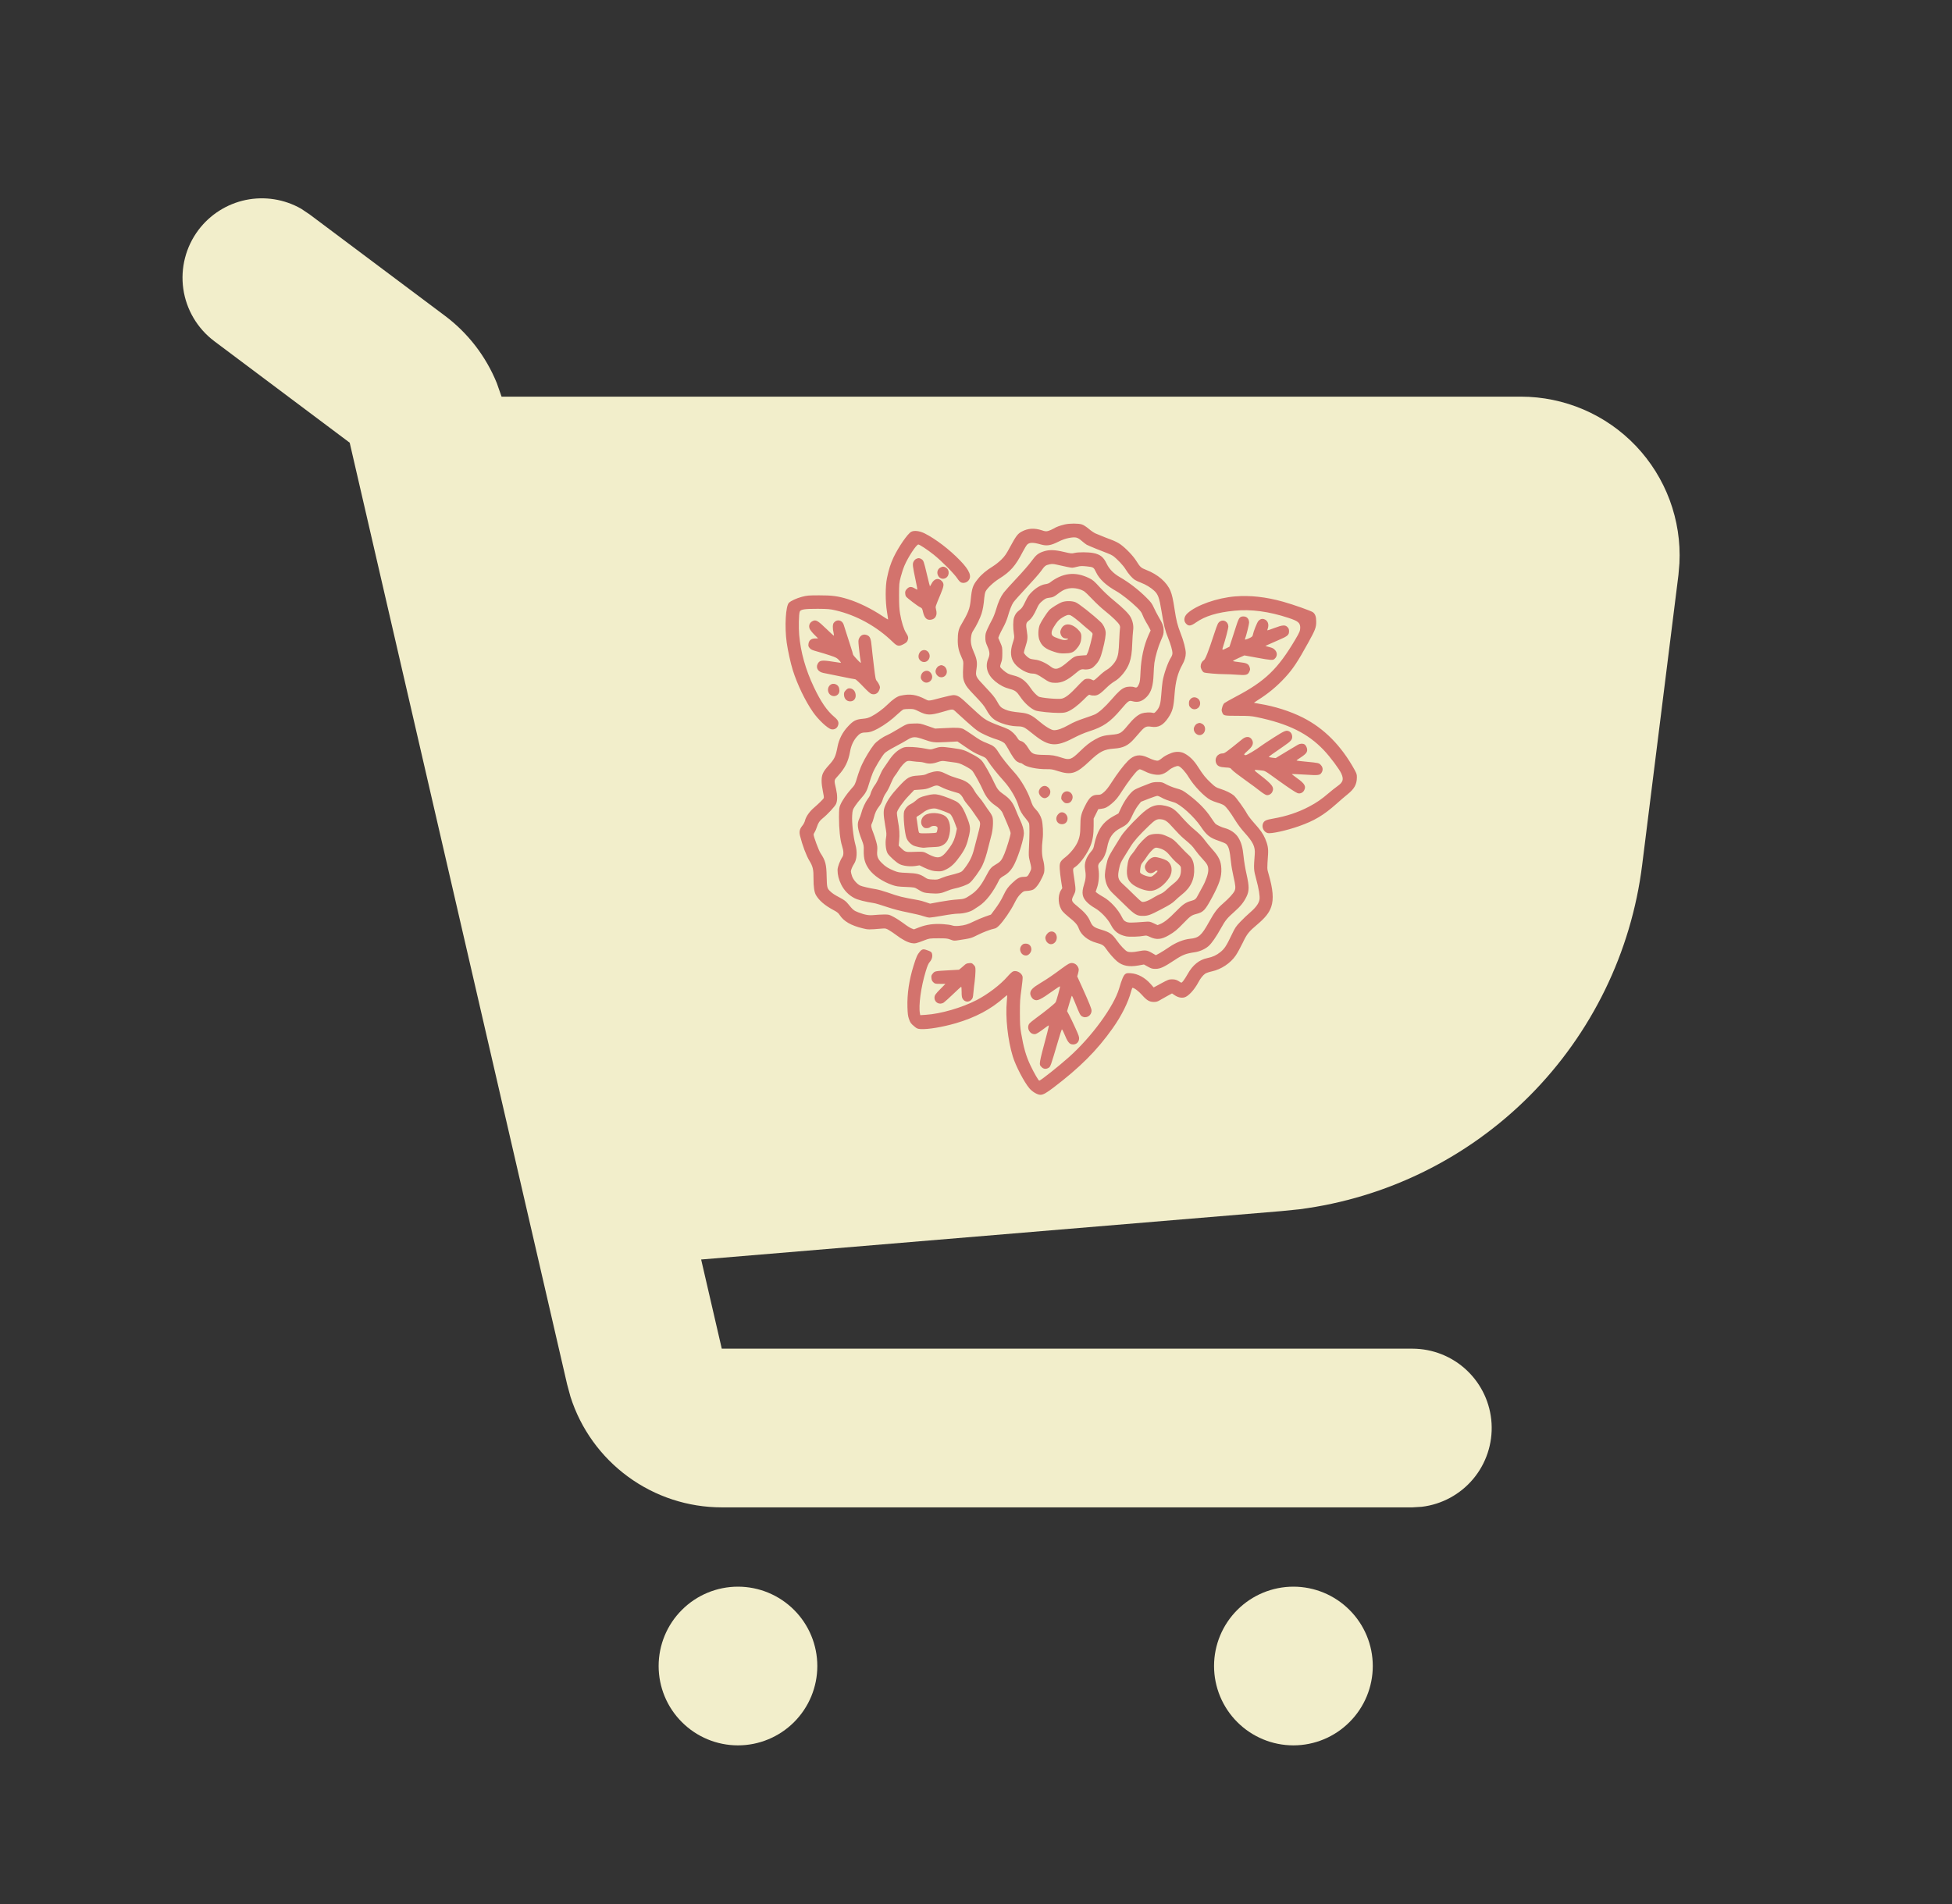 <svg width="41" height="40" viewBox="0 0 41 40" fill="none" xmlns="http://www.w3.org/2000/svg">
<rect x="0" y="0" width="41" height="40" fill="#333333" stroke="none"/>
<g clip-path="url(#clip0_330_192)">
<path d="M15.5 33.333C15.942 33.333 16.366 33.509 16.679 33.822C16.991 34.134 17.167 34.558 17.167 35C17.167 35.442 16.991 35.866 16.679 36.178C16.366 36.491 15.942 36.667 15.5 36.667C15.058 36.667 14.634 36.491 14.322 36.178C14.009 35.866 13.834 35.442 13.834 35C13.834 34.558 14.009 34.134 14.322 33.822C14.634 33.509 15.058 33.333 15.5 33.333ZM27.167 33.333C27.609 33.333 28.033 33.509 28.345 33.822C28.658 34.134 28.834 34.558 28.834 35C28.834 35.442 28.658 35.866 28.345 36.178C28.033 36.491 27.609 36.667 27.167 36.667C26.725 36.667 26.301 36.491 25.988 36.178C25.676 35.866 25.5 35.442 25.5 35C25.5 34.558 25.676 34.134 25.988 33.822C26.301 33.509 26.725 33.333 27.167 33.333ZM4.167 4.833C4.41 4.509 4.764 4.284 5.161 4.201C5.559 4.119 5.973 4.184 6.325 4.385L6.5 4.502L9.347 6.635C9.831 6.998 10.207 7.487 10.435 8.048L10.535 8.333H31.945C32.397 8.333 32.844 8.425 33.26 8.603C33.675 8.781 34.05 9.042 34.361 9.369C34.672 9.696 34.914 10.084 35.071 10.507C35.228 10.931 35.298 11.382 35.275 11.833L35.254 12.08L34.492 18.172C34.263 20.005 33.432 21.71 32.129 23.02C30.825 24.329 29.124 25.168 27.292 25.405L26.915 25.443L14.727 26.46L15.16 28.333H29.667C30.092 28.334 30.5 28.496 30.809 28.788C31.118 29.08 31.304 29.478 31.329 29.902C31.354 30.326 31.216 30.744 30.943 31.07C30.67 31.395 30.284 31.605 29.862 31.655L29.667 31.667H15.16C14.453 31.667 13.764 31.442 13.193 31.024C12.622 30.607 12.198 30.019 11.983 29.345L11.912 29.083L7.345 9.3L4.5 7.167C4.147 6.901 3.913 6.507 3.85 6.069C3.788 5.631 3.902 5.187 4.167 4.833Z" fill="#F2EECB"/>
<path fill-rule="evenodd" clip-rule="evenodd" d="M22.367 11.017C22.261 11.042 22.19 11.068 22.127 11.106C22.096 11.124 22.047 11.146 22.018 11.154C21.972 11.166 21.956 11.165 21.884 11.141C21.725 11.089 21.593 11.098 21.461 11.167C21.376 11.213 21.34 11.261 21.216 11.49C21.137 11.638 21.108 11.68 21.037 11.752C20.99 11.799 20.909 11.864 20.857 11.896C20.718 11.982 20.618 12.065 20.543 12.159C20.432 12.296 20.414 12.348 20.388 12.608C20.37 12.79 20.339 12.87 20.181 13.138C20.134 13.217 20.117 13.3 20.117 13.448C20.116 13.583 20.138 13.68 20.196 13.806C20.234 13.888 20.237 13.902 20.232 13.978C20.22 14.21 20.224 14.259 20.263 14.347C20.295 14.419 20.324 14.456 20.481 14.621C20.626 14.772 20.673 14.831 20.716 14.908C20.805 15.07 20.876 15.133 21.038 15.193C21.142 15.232 21.265 15.257 21.354 15.258C21.466 15.258 21.51 15.273 21.59 15.335C21.631 15.367 21.693 15.416 21.728 15.444C22.029 15.682 22.184 15.694 22.541 15.508C22.662 15.445 22.77 15.398 22.876 15.364C23.173 15.27 23.319 15.169 23.54 14.908C23.698 14.723 23.713 14.711 23.783 14.731C23.902 14.765 23.996 14.735 24.093 14.632C24.182 14.535 24.221 14.405 24.23 14.169C24.233 14.077 24.241 13.967 24.247 13.925C24.267 13.788 24.325 13.589 24.384 13.455C24.435 13.339 24.442 13.316 24.441 13.247C24.441 13.158 24.42 13.101 24.337 12.962C24.308 12.912 24.263 12.826 24.237 12.769C24.196 12.679 24.177 12.653 24.081 12.557C23.914 12.39 23.72 12.24 23.525 12.127C23.391 12.05 23.299 11.957 23.244 11.841C23.179 11.703 23.106 11.645 22.963 11.618C22.86 11.598 22.652 11.597 22.573 11.616C22.507 11.631 22.496 11.63 22.347 11.595C22.155 11.549 22.037 11.546 21.924 11.583C21.806 11.621 21.761 11.658 21.665 11.79C21.618 11.855 21.479 12.016 21.355 12.147C21.232 12.277 21.109 12.414 21.083 12.449C21.016 12.539 20.968 12.646 20.921 12.807C20.897 12.887 20.861 12.979 20.833 13.027C20.808 13.073 20.766 13.155 20.741 13.211C20.702 13.299 20.696 13.323 20.696 13.396C20.696 13.467 20.702 13.493 20.74 13.58C20.791 13.697 20.794 13.749 20.757 13.838C20.686 14.007 20.738 14.177 20.904 14.315C20.998 14.393 21.097 14.444 21.211 14.474C21.322 14.503 21.355 14.528 21.432 14.642C21.519 14.772 21.654 14.892 21.752 14.927C21.816 14.95 22.091 14.978 22.244 14.977C22.339 14.976 22.374 14.971 22.427 14.949C22.521 14.909 22.637 14.822 22.762 14.698C22.869 14.59 22.872 14.588 22.904 14.603C22.924 14.611 22.964 14.615 22.998 14.612C23.066 14.606 23.116 14.572 23.26 14.43C23.301 14.39 23.367 14.339 23.407 14.316C23.531 14.247 23.668 14.077 23.721 13.928C23.761 13.815 23.775 13.715 23.782 13.514C23.786 13.41 23.794 13.288 23.8 13.245C23.814 13.152 23.794 13.05 23.747 12.964C23.706 12.889 23.59 12.774 23.402 12.62C23.298 12.536 23.182 12.427 23.099 12.336C22.98 12.206 22.953 12.183 22.877 12.146C22.583 12.001 22.317 12.033 22.045 12.244C22.03 12.255 21.992 12.268 21.959 12.272C21.871 12.285 21.768 12.343 21.678 12.431C21.61 12.498 21.588 12.529 21.535 12.64C21.481 12.752 21.463 12.778 21.413 12.817C21.347 12.869 21.323 12.903 21.298 12.977C21.278 13.037 21.276 13.193 21.295 13.309C21.308 13.393 21.307 13.398 21.272 13.506C21.212 13.691 21.225 13.83 21.312 13.941C21.401 14.054 21.575 14.151 21.691 14.151C21.75 14.151 21.801 14.173 21.909 14.247C22.031 14.33 22.069 14.345 22.166 14.345C22.304 14.346 22.414 14.295 22.587 14.149C22.686 14.065 22.71 14.054 22.775 14.063C22.802 14.067 22.851 14.064 22.883 14.055C22.932 14.043 22.955 14.027 23.006 13.973C23.084 13.891 23.115 13.826 23.159 13.657C23.208 13.472 23.232 13.326 23.222 13.267C23.211 13.195 23.17 13.115 23.119 13.068C22.948 12.907 22.66 12.68 22.593 12.653C22.52 12.623 22.397 12.62 22.314 12.647C22.25 12.667 22.089 12.766 22.039 12.816C21.994 12.863 21.868 13.057 21.84 13.124C21.805 13.211 21.8 13.354 21.829 13.437C21.876 13.569 21.956 13.634 22.144 13.694C22.23 13.722 22.269 13.728 22.351 13.727C22.493 13.725 22.541 13.709 22.605 13.639C22.674 13.563 22.705 13.496 22.711 13.407C22.718 13.32 22.703 13.283 22.635 13.218C22.496 13.084 22.343 13.085 22.287 13.219C22.267 13.266 22.266 13.281 22.277 13.319C22.294 13.378 22.336 13.413 22.391 13.413C22.45 13.413 22.446 13.434 22.385 13.444C22.346 13.45 22.314 13.444 22.23 13.414C22.112 13.372 22.088 13.352 22.088 13.296C22.088 13.249 22.108 13.207 22.178 13.103C22.22 13.043 22.252 13.012 22.309 12.976C22.397 12.921 22.441 12.908 22.485 12.926C22.52 12.94 22.651 13.041 22.753 13.134C22.79 13.167 22.849 13.217 22.885 13.245C22.92 13.273 22.949 13.304 22.949 13.316C22.949 13.362 22.869 13.669 22.845 13.715L22.82 13.764L22.714 13.771C22.588 13.778 22.56 13.791 22.442 13.893C22.245 14.063 22.172 14.085 22.07 14.005C21.968 13.926 21.835 13.867 21.741 13.858C21.695 13.854 21.643 13.842 21.626 13.833C21.573 13.805 21.506 13.734 21.506 13.706C21.507 13.692 21.522 13.636 21.54 13.581C21.585 13.444 21.59 13.392 21.568 13.259C21.544 13.111 21.549 13.082 21.613 13.035C21.668 12.993 21.72 12.914 21.781 12.777C21.814 12.704 21.834 12.676 21.889 12.629C21.935 12.59 21.971 12.568 22 12.564C22.024 12.56 22.063 12.554 22.087 12.55C22.113 12.546 22.156 12.524 22.191 12.497C22.291 12.419 22.342 12.389 22.404 12.372C22.518 12.339 22.651 12.356 22.762 12.416C22.786 12.429 22.866 12.505 22.941 12.585C23.016 12.665 23.138 12.779 23.212 12.837C23.364 12.959 23.491 13.081 23.515 13.132C23.525 13.151 23.529 13.178 23.525 13.192C23.521 13.206 23.514 13.321 23.508 13.449C23.498 13.697 23.488 13.764 23.45 13.849C23.416 13.928 23.326 14.026 23.249 14.07C23.212 14.091 23.138 14.149 23.085 14.201C23.032 14.252 22.981 14.293 22.971 14.293C22.962 14.293 22.942 14.285 22.927 14.276C22.894 14.256 22.828 14.253 22.787 14.27C22.77 14.276 22.695 14.347 22.62 14.428C22.472 14.586 22.387 14.653 22.307 14.676C22.237 14.696 21.855 14.662 21.812 14.632C21.758 14.595 21.696 14.528 21.648 14.456C21.546 14.304 21.443 14.227 21.292 14.191C21.247 14.181 21.192 14.162 21.17 14.15C21.111 14.119 21.017 14.036 21.009 14.01C21.005 13.997 21.014 13.958 21.027 13.923C21.048 13.871 21.052 13.836 21.053 13.729C21.053 13.601 21.052 13.595 21.01 13.499L20.968 13.4L20.991 13.341C21.004 13.309 21.042 13.234 21.074 13.176C21.108 13.115 21.146 13.025 21.164 12.965C21.208 12.812 21.246 12.715 21.285 12.655C21.304 12.626 21.426 12.489 21.556 12.35C21.686 12.212 21.824 12.055 21.863 12.001C21.944 11.887 21.96 11.874 22.044 11.856C22.096 11.845 22.122 11.846 22.19 11.861C22.363 11.901 22.492 11.927 22.52 11.927C22.536 11.927 22.584 11.918 22.627 11.906C22.694 11.889 22.722 11.888 22.829 11.899C22.968 11.914 22.971 11.916 23.023 12.024C23.09 12.166 23.233 12.299 23.45 12.421C23.555 12.48 23.753 12.636 23.877 12.757C23.956 12.835 23.978 12.864 23.998 12.919C24.011 12.956 24.045 13.024 24.072 13.069C24.1 13.114 24.133 13.173 24.145 13.198L24.168 13.245L24.123 13.344C24.027 13.558 23.969 13.823 23.956 14.104C23.949 14.271 23.943 14.324 23.925 14.366C23.894 14.439 23.875 14.454 23.831 14.438C23.781 14.419 23.687 14.421 23.632 14.442C23.556 14.47 23.491 14.528 23.345 14.697C23.208 14.855 23.085 14.966 22.999 15.008C22.975 15.02 22.871 15.057 22.77 15.091C22.639 15.135 22.546 15.174 22.451 15.228C22.311 15.306 22.217 15.34 22.138 15.34C22.082 15.34 21.949 15.259 21.814 15.143C21.675 15.024 21.594 14.986 21.445 14.971C21.263 14.953 21.186 14.938 21.111 14.905C21.025 14.868 21.002 14.845 20.938 14.728C20.897 14.654 20.845 14.59 20.699 14.436C20.486 14.21 20.487 14.212 20.511 14.047C20.53 13.92 20.518 13.844 20.456 13.705C20.397 13.571 20.382 13.486 20.397 13.38C20.405 13.317 20.417 13.284 20.447 13.24C20.506 13.152 20.586 12.988 20.616 12.894C20.644 12.806 20.662 12.702 20.674 12.557C20.678 12.508 20.69 12.449 20.701 12.426C20.734 12.358 20.866 12.233 20.984 12.159C21.223 12.01 21.33 11.888 21.484 11.589C21.518 11.525 21.557 11.46 21.572 11.444C21.62 11.393 21.698 11.391 21.861 11.438C21.987 11.474 22.07 11.461 22.233 11.379C22.317 11.338 22.379 11.316 22.451 11.302C22.593 11.276 22.631 11.285 22.721 11.364C22.762 11.399 22.809 11.435 22.825 11.444C22.861 11.464 23.162 11.587 23.265 11.624C23.307 11.639 23.357 11.664 23.377 11.678C23.465 11.743 23.593 11.879 23.639 11.955C23.701 12.056 23.779 12.146 23.837 12.182C23.862 12.198 23.92 12.225 23.966 12.242C24.065 12.28 24.164 12.339 24.237 12.405C24.324 12.482 24.351 12.557 24.397 12.842C24.442 13.129 24.472 13.248 24.535 13.402C24.589 13.533 24.626 13.663 24.626 13.723C24.626 13.748 24.615 13.783 24.597 13.81C24.53 13.915 24.444 14.161 24.419 14.316C24.41 14.372 24.398 14.495 24.392 14.588C24.378 14.785 24.357 14.858 24.292 14.933C24.253 14.978 24.244 14.983 24.216 14.976C24.16 14.96 24.041 14.967 23.98 14.988C23.896 15.018 23.805 15.096 23.689 15.238C23.552 15.405 23.526 15.42 23.351 15.435C23.183 15.45 23.117 15.469 22.997 15.537C22.89 15.597 22.81 15.66 22.679 15.788C22.509 15.954 22.465 15.971 22.321 15.924C22.152 15.869 22.105 15.861 21.931 15.859C21.71 15.856 21.674 15.841 21.602 15.722C21.546 15.629 21.499 15.583 21.442 15.567C21.41 15.558 21.392 15.542 21.369 15.502C21.328 15.434 21.253 15.361 21.185 15.324C21.155 15.308 21.057 15.268 20.966 15.236C20.876 15.203 20.765 15.154 20.719 15.126C20.639 15.077 20.61 15.053 20.405 14.864C20.352 14.815 20.277 14.746 20.239 14.711C20.154 14.633 20.096 14.603 20.029 14.603C20.001 14.603 19.89 14.626 19.783 14.655C19.504 14.729 19.512 14.728 19.445 14.694C19.244 14.589 19.113 14.571 18.91 14.616C18.843 14.631 18.75 14.695 18.649 14.795C18.55 14.893 18.41 14.996 18.304 15.05C18.237 15.084 18.203 15.093 18.116 15.101C17.975 15.114 17.923 15.141 17.81 15.262C17.696 15.384 17.623 15.527 17.592 15.686C17.552 15.895 17.529 15.944 17.406 16.079C17.285 16.213 17.257 16.275 17.257 16.405C17.257 16.463 17.268 16.548 17.284 16.624C17.301 16.702 17.308 16.755 17.302 16.767C17.289 16.792 17.193 16.886 17.092 16.973C17.003 17.049 16.927 17.159 16.908 17.24C16.901 17.271 16.877 17.316 16.853 17.346C16.795 17.418 16.783 17.47 16.804 17.558C16.853 17.756 16.935 17.975 17.001 18.083C17.073 18.201 17.089 18.267 17.087 18.455C17.086 18.627 17.103 18.741 17.137 18.802C17.203 18.917 17.323 19.02 17.499 19.115C17.581 19.158 17.609 19.18 17.635 19.221C17.722 19.355 17.873 19.443 18.121 19.503C18.234 19.531 18.25 19.531 18.52 19.508C18.6 19.502 18.608 19.503 18.671 19.54C18.708 19.561 18.779 19.609 18.828 19.646C18.943 19.734 19.058 19.795 19.142 19.812C19.216 19.827 19.244 19.821 19.421 19.752C19.519 19.714 19.526 19.713 19.706 19.712C19.872 19.712 19.898 19.714 19.963 19.739C20.031 19.765 20.042 19.766 20.125 19.753C20.395 19.712 20.393 19.713 20.545 19.637C20.649 19.584 20.817 19.521 20.884 19.509C20.916 19.504 20.944 19.485 20.987 19.442C21.079 19.349 21.229 19.131 21.304 18.98C21.357 18.875 21.387 18.829 21.435 18.782C21.497 18.722 21.5 18.721 21.578 18.716C21.624 18.713 21.675 18.702 21.701 18.689C21.758 18.66 21.833 18.558 21.89 18.433C21.933 18.341 21.937 18.324 21.936 18.242C21.935 18.186 21.926 18.121 21.91 18.065C21.881 17.965 21.877 17.81 21.899 17.636C21.915 17.512 21.905 17.308 21.881 17.22C21.858 17.139 21.813 17.062 21.752 17C21.698 16.944 21.686 16.921 21.641 16.791C21.581 16.616 21.439 16.375 21.316 16.238C21.165 16.071 21.035 15.908 20.974 15.807C20.905 15.695 20.869 15.666 20.738 15.615C20.615 15.567 20.579 15.546 20.41 15.428C20.33 15.373 20.251 15.322 20.234 15.315C20.173 15.288 20.088 15.283 19.867 15.295L19.642 15.306L19.483 15.251C19.325 15.196 19.323 15.196 19.193 15.2C19.047 15.204 19.058 15.2 18.822 15.341C18.752 15.384 18.664 15.431 18.628 15.447C18.536 15.486 18.41 15.576 18.36 15.639C18.288 15.727 18.162 15.935 18.105 16.06C18.074 16.125 18.029 16.248 18.004 16.333C17.958 16.485 17.957 16.487 17.877 16.576C17.779 16.687 17.691 16.815 17.653 16.904C17.625 16.967 17.624 16.983 17.622 17.169C17.621 17.408 17.647 17.653 17.687 17.773C17.721 17.876 17.724 17.959 17.693 18.004C17.643 18.079 17.592 18.215 17.592 18.275C17.592 18.378 17.615 18.472 17.667 18.579C17.728 18.704 17.824 18.804 17.945 18.867C18.017 18.905 18.171 18.944 18.363 18.974C18.391 18.978 18.508 19.013 18.623 19.052C18.77 19.101 18.904 19.136 19.071 19.169C19.202 19.195 19.348 19.23 19.395 19.247C19.442 19.264 19.501 19.277 19.526 19.277C19.551 19.277 19.676 19.259 19.803 19.236C19.933 19.212 20.074 19.194 20.125 19.194C20.234 19.194 20.374 19.158 20.442 19.114C20.469 19.096 20.521 19.062 20.558 19.038C20.709 18.941 20.862 18.743 20.991 18.477C21.001 18.457 21.034 18.428 21.074 18.406C21.185 18.343 21.251 18.269 21.314 18.138C21.403 17.953 21.506 17.614 21.506 17.505C21.506 17.431 21.481 17.343 21.421 17.214C21.393 17.155 21.355 17.066 21.336 17.017C21.272 16.855 21.212 16.779 21.07 16.681C20.984 16.622 20.944 16.573 20.896 16.47C20.814 16.29 20.672 16.037 20.622 15.982C20.589 15.945 20.533 15.905 20.465 15.868C20.254 15.753 20.235 15.747 20 15.714C19.772 15.683 19.748 15.684 19.625 15.724C19.552 15.749 19.547 15.749 19.452 15.73C19.332 15.706 19.192 15.691 19.08 15.692C19.013 15.692 18.983 15.698 18.934 15.723C18.834 15.773 18.747 15.858 18.661 15.99C18.617 16.056 18.568 16.129 18.55 16.153C18.533 16.176 18.496 16.25 18.468 16.317C18.441 16.384 18.401 16.46 18.381 16.485C18.342 16.534 18.295 16.63 18.281 16.688C18.277 16.707 18.253 16.75 18.227 16.783C18.175 16.854 18.114 16.985 18.091 17.08C18.082 17.115 18.062 17.172 18.046 17.205C17.998 17.308 18.009 17.406 18.098 17.638C18.143 17.755 18.145 17.766 18.142 17.871C18.139 18.04 18.168 18.142 18.254 18.263C18.349 18.394 18.542 18.525 18.744 18.593C18.825 18.621 18.866 18.627 19.024 18.633C19.201 18.641 19.21 18.642 19.264 18.675C19.388 18.751 19.404 18.757 19.544 18.767C19.702 18.779 19.769 18.77 19.888 18.719C19.935 18.698 20.003 18.676 20.039 18.669C20.161 18.646 20.319 18.588 20.368 18.548C20.433 18.496 20.58 18.293 20.633 18.183C20.68 18.084 20.719 17.965 20.762 17.785C20.778 17.719 20.803 17.62 20.819 17.564C20.855 17.442 20.868 17.248 20.847 17.168C20.839 17.139 20.811 17.087 20.784 17.052C20.757 17.016 20.709 16.948 20.677 16.898C20.646 16.849 20.594 16.78 20.561 16.744C20.529 16.708 20.484 16.645 20.461 16.603C20.382 16.462 20.296 16.401 20.097 16.346C20.033 16.328 19.939 16.293 19.89 16.267C19.76 16.201 19.707 16.191 19.599 16.215C19.551 16.226 19.491 16.245 19.466 16.259C19.431 16.278 19.39 16.286 19.289 16.293C19.1 16.305 19.061 16.327 18.871 16.532C18.725 16.69 18.645 16.803 18.59 16.931C18.551 17.022 18.552 17.104 18.592 17.337C18.622 17.508 18.623 17.524 18.61 17.603C18.59 17.712 18.606 17.863 18.643 17.927C18.678 17.986 18.826 18.12 18.895 18.154C18.974 18.193 19.114 18.209 19.225 18.193L19.314 18.179L19.401 18.222C19.525 18.282 19.609 18.305 19.706 18.305C19.779 18.306 19.801 18.3 19.876 18.263C19.983 18.21 20.061 18.134 20.177 17.969C20.273 17.832 20.311 17.742 20.354 17.553C20.385 17.415 20.381 17.358 20.329 17.22C20.248 17.006 20.188 16.905 20.107 16.85C20.049 16.811 19.841 16.728 19.734 16.701C19.638 16.678 19.585 16.68 19.45 16.715C19.325 16.747 19.305 16.757 19.225 16.828C19.197 16.852 19.152 16.882 19.124 16.895C19.065 16.922 19.009 16.986 18.99 17.047C18.966 17.126 19 17.504 19.041 17.609C19.063 17.665 19.117 17.726 19.173 17.757C19.228 17.787 19.377 17.817 19.424 17.808C19.445 17.804 19.523 17.799 19.597 17.796C19.715 17.791 19.741 17.787 19.792 17.76C19.858 17.726 19.898 17.677 19.924 17.601C19.986 17.412 19.956 17.217 19.852 17.144C19.743 17.068 19.531 17.059 19.427 17.126C19.345 17.179 19.322 17.295 19.38 17.361C19.407 17.392 19.421 17.398 19.463 17.398C19.496 17.398 19.522 17.39 19.541 17.374C19.574 17.347 19.646 17.342 19.677 17.366C19.694 17.379 19.696 17.391 19.689 17.431C19.685 17.458 19.676 17.485 19.669 17.491C19.661 17.497 19.593 17.504 19.516 17.505C19.348 17.509 19.324 17.507 19.306 17.495C19.298 17.49 19.285 17.428 19.276 17.353C19.267 17.28 19.256 17.207 19.252 17.191C19.246 17.166 19.251 17.158 19.288 17.138C19.312 17.125 19.359 17.093 19.392 17.067C19.471 17.003 19.591 16.971 19.67 16.99C19.745 17.009 19.939 17.084 19.959 17.102C19.986 17.126 20.026 17.206 20.064 17.312L20.099 17.41L20.081 17.496C20.055 17.62 20.02 17.702 19.953 17.796C19.818 17.987 19.755 18.029 19.646 18.005C19.611 17.997 19.542 17.969 19.491 17.941C19.39 17.887 19.404 17.889 19.136 17.898C19.027 17.902 19.003 17.893 18.924 17.814L18.876 17.765L18.885 17.668C18.899 17.528 18.892 17.413 18.86 17.244C18.845 17.162 18.836 17.082 18.84 17.065C18.854 17.005 18.969 16.841 19.084 16.721L19.202 16.597L19.328 16.588C19.43 16.582 19.471 16.573 19.538 16.545C19.671 16.489 19.68 16.489 19.78 16.54C19.828 16.565 19.918 16.6 19.98 16.618C20.041 16.636 20.108 16.656 20.128 16.662C20.168 16.675 20.21 16.723 20.243 16.793C20.255 16.818 20.294 16.872 20.33 16.913C20.366 16.954 20.422 17.028 20.453 17.077C20.485 17.126 20.529 17.19 20.551 17.219C20.603 17.287 20.602 17.3 20.518 17.612C20.503 17.668 20.477 17.768 20.46 17.835C20.423 17.984 20.371 18.093 20.278 18.218C20.212 18.307 20.203 18.314 20.133 18.338C20.092 18.352 20.015 18.373 19.963 18.385C19.91 18.397 19.827 18.423 19.778 18.444C19.696 18.48 19.681 18.482 19.588 18.477C19.499 18.473 19.482 18.468 19.432 18.435C19.324 18.363 19.26 18.346 19.057 18.338C18.886 18.331 18.866 18.328 18.779 18.293C18.659 18.244 18.596 18.205 18.522 18.13C18.436 18.045 18.415 17.989 18.425 17.875C18.431 17.798 18.428 17.769 18.403 17.678C18.387 17.619 18.359 17.536 18.342 17.494C18.298 17.388 18.29 17.336 18.312 17.301C18.321 17.286 18.339 17.234 18.352 17.185C18.381 17.071 18.408 17.014 18.47 16.934C18.503 16.892 18.528 16.843 18.541 16.797C18.553 16.754 18.582 16.696 18.612 16.654C18.64 16.615 18.684 16.53 18.709 16.465C18.735 16.401 18.771 16.329 18.789 16.307C18.808 16.285 18.845 16.231 18.872 16.186C18.931 16.092 19.002 16.014 19.048 15.993C19.073 15.982 19.102 15.982 19.172 15.993C19.223 16 19.287 16.006 19.314 16.006C19.342 16.006 19.39 16.015 19.42 16.024C19.502 16.051 19.592 16.047 19.692 16.011C19.757 15.988 19.791 15.983 19.829 15.988C19.857 15.992 19.939 16.003 20.013 16.013C20.136 16.028 20.157 16.035 20.267 16.091C20.333 16.125 20.402 16.169 20.42 16.19C20.457 16.23 20.596 16.483 20.645 16.597C20.705 16.737 20.79 16.844 20.902 16.919C20.987 16.976 21.042 17.034 21.065 17.093C21.076 17.12 21.117 17.215 21.156 17.305C21.195 17.394 21.227 17.483 21.227 17.502C21.227 17.549 21.146 17.819 21.096 17.939C21.041 18.07 21.016 18.102 20.922 18.157C20.818 18.218 20.795 18.244 20.712 18.403C20.603 18.61 20.519 18.714 20.388 18.801C20.268 18.882 20.248 18.888 20.103 18.897C20.029 18.901 19.871 18.922 19.752 18.944L19.535 18.984L19.444 18.953C19.394 18.935 19.323 18.916 19.287 18.91C18.933 18.847 18.897 18.838 18.636 18.747C18.552 18.718 18.448 18.689 18.404 18.682C18.267 18.66 18.103 18.622 18.065 18.603C17.998 18.569 17.921 18.48 17.896 18.406C17.883 18.368 17.872 18.323 17.872 18.307C17.872 18.277 17.904 18.201 17.939 18.147C17.999 18.057 18.01 17.893 17.966 17.741C17.924 17.591 17.889 17.277 17.899 17.132C17.907 17.019 17.909 17.013 17.958 16.936C17.986 16.892 18.045 16.817 18.09 16.768C18.181 16.667 18.214 16.606 18.257 16.453C18.274 16.394 18.306 16.3 18.329 16.243C18.376 16.128 18.519 15.89 18.58 15.824C18.605 15.798 18.689 15.745 18.797 15.688C18.894 15.637 19.009 15.573 19.052 15.546C19.171 15.472 19.219 15.47 19.393 15.531C19.588 15.6 19.62 15.603 19.882 15.589L20.11 15.577L20.157 15.608C20.182 15.625 20.234 15.66 20.271 15.686C20.418 15.788 20.477 15.822 20.589 15.869C20.705 15.918 20.706 15.918 20.756 15.997C20.818 16.093 20.951 16.26 21.082 16.405C21.223 16.561 21.346 16.772 21.395 16.938C21.421 17.028 21.468 17.108 21.547 17.199C21.58 17.237 21.611 17.283 21.615 17.3C21.626 17.341 21.625 17.548 21.613 17.796C21.605 17.961 21.607 17.997 21.624 18.064C21.668 18.241 21.669 18.247 21.635 18.316C21.587 18.414 21.579 18.421 21.504 18.421C21.42 18.421 21.369 18.448 21.263 18.549C21.173 18.633 21.135 18.686 21.08 18.802C21.028 18.912 20.977 18.995 20.89 19.112L20.814 19.214L20.691 19.257C20.624 19.281 20.519 19.325 20.459 19.355C20.328 19.42 20.262 19.44 20.139 19.451C20.07 19.456 20.034 19.454 19.996 19.441C19.969 19.431 19.882 19.419 19.804 19.414C19.612 19.402 19.467 19.422 19.314 19.479L19.196 19.524L19.14 19.502C19.11 19.489 19.04 19.445 18.985 19.402C18.929 19.36 18.837 19.299 18.779 19.268C18.675 19.212 18.674 19.212 18.567 19.212C18.508 19.213 18.415 19.218 18.362 19.223C18.249 19.235 18.172 19.222 18.031 19.168C17.934 19.131 17.916 19.116 17.812 18.988C17.769 18.935 17.736 18.909 17.646 18.861C17.524 18.796 17.482 18.768 17.432 18.719C17.373 18.662 17.368 18.638 17.363 18.417C17.358 18.156 17.339 18.082 17.233 17.921C17.195 17.862 17.089 17.577 17.089 17.532C17.089 17.523 17.099 17.499 17.112 17.481C17.124 17.462 17.145 17.416 17.156 17.379C17.187 17.284 17.214 17.244 17.281 17.19C17.383 17.108 17.535 16.944 17.56 16.89C17.591 16.822 17.591 16.71 17.561 16.577C17.516 16.377 17.512 16.398 17.611 16.288C17.752 16.131 17.818 15.995 17.855 15.788C17.876 15.666 17.924 15.562 17.996 15.478C18.057 15.407 18.097 15.388 18.185 15.388C18.265 15.387 18.328 15.367 18.443 15.305C18.578 15.232 18.733 15.118 18.855 15.001C18.907 14.952 18.962 14.908 18.978 14.903C18.994 14.898 19.05 14.894 19.102 14.894C19.191 14.894 19.204 14.898 19.299 14.945C19.469 15.03 19.536 15.031 19.795 14.956C20.021 14.89 20.007 14.89 20.079 14.956C20.46 15.305 20.509 15.346 20.628 15.408C20.712 15.452 20.859 15.513 20.922 15.53C20.992 15.55 21.072 15.588 21.101 15.616C21.114 15.63 21.146 15.679 21.172 15.726C21.267 15.899 21.318 15.971 21.366 16.001C21.392 16.017 21.423 16.03 21.436 16.03C21.448 16.03 21.472 16.041 21.488 16.055C21.56 16.115 21.785 16.162 21.988 16.159C22.077 16.158 22.111 16.163 22.211 16.196C22.5 16.289 22.604 16.258 22.886 15.99C23.097 15.789 23.189 15.742 23.396 15.727C23.593 15.714 23.695 15.664 23.822 15.521C23.861 15.476 23.923 15.406 23.959 15.365C24.045 15.268 24.08 15.252 24.177 15.267C24.331 15.292 24.433 15.237 24.541 15.074C24.63 14.939 24.651 14.859 24.671 14.579C24.691 14.313 24.739 14.133 24.835 13.962C24.881 13.881 24.906 13.797 24.906 13.722C24.906 13.638 24.859 13.457 24.795 13.297C24.733 13.14 24.706 13.033 24.671 12.801C24.64 12.593 24.617 12.492 24.585 12.415C24.509 12.231 24.321 12.068 24.076 11.973C23.966 11.93 23.949 11.915 23.869 11.787C23.801 11.677 23.645 11.515 23.53 11.433C23.487 11.402 23.406 11.362 23.329 11.334C23.258 11.308 23.17 11.273 23.133 11.257C23.096 11.242 23.042 11.219 23.013 11.208C22.983 11.196 22.919 11.153 22.87 11.111C22.811 11.062 22.759 11.028 22.722 11.017C22.651 10.994 22.467 10.994 22.367 11.017ZM19.139 11.172C19.063 11.213 18.87 11.494 18.767 11.712C18.707 11.84 18.669 11.958 18.631 12.141C18.594 12.315 18.594 12.634 18.631 12.858C18.645 12.942 18.655 13.013 18.653 13.015C18.651 13.017 18.599 12.985 18.537 12.944C18.308 12.79 18.034 12.656 17.81 12.587C17.602 12.523 17.474 12.506 17.206 12.507C16.981 12.507 16.951 12.51 16.843 12.538C16.732 12.568 16.615 12.621 16.572 12.662C16.502 12.727 16.477 13.166 16.524 13.5C16.549 13.674 16.606 13.931 16.652 14.079C16.746 14.378 16.913 14.725 17.075 14.958C17.188 15.121 17.386 15.306 17.462 15.321C17.522 15.333 17.578 15.303 17.599 15.249C17.627 15.18 17.607 15.13 17.525 15.062C17.371 14.933 17.241 14.744 17.094 14.433C16.921 14.07 16.817 13.7 16.786 13.338C16.772 13.183 16.779 12.903 16.797 12.852C16.815 12.802 16.896 12.789 17.178 12.79C17.393 12.792 17.433 12.795 17.553 12.823C17.992 12.925 18.422 13.164 18.752 13.487C18.845 13.577 18.879 13.585 18.976 13.534C19.033 13.504 19.051 13.488 19.064 13.453C19.085 13.4 19.078 13.369 19.029 13.292C18.983 13.221 18.933 13.059 18.905 12.89C18.889 12.793 18.884 12.707 18.884 12.509C18.885 12.261 18.886 12.25 18.92 12.117C18.939 12.042 18.975 11.934 18.999 11.879C19.077 11.698 19.248 11.439 19.289 11.439C19.315 11.439 19.485 11.551 19.611 11.652C19.777 11.784 20.043 12.053 20.109 12.154C20.134 12.193 20.166 12.227 20.186 12.236C20.233 12.256 20.296 12.243 20.334 12.204C20.421 12.116 20.369 11.984 20.165 11.774C19.942 11.543 19.651 11.321 19.422 11.206C19.317 11.153 19.2 11.139 19.139 11.172ZM19.24 11.743C19.22 11.754 19.196 11.78 19.186 11.804C19.164 11.853 19.169 11.892 19.232 12.192C19.254 12.295 19.27 12.383 19.267 12.386C19.264 12.389 19.24 12.377 19.213 12.361C19.143 12.319 19.098 12.321 19.05 12.371C19.02 12.403 19.012 12.421 19.012 12.458C19.012 12.483 19.02 12.516 19.029 12.53C19.051 12.563 19.274 12.733 19.328 12.758C19.366 12.776 19.371 12.783 19.388 12.86C19.413 12.969 19.458 13.021 19.526 13.021C19.585 13.021 19.634 12.994 19.655 12.95C19.675 12.908 19.677 12.871 19.66 12.8C19.646 12.741 19.64 12.761 19.758 12.477C19.831 12.301 19.834 12.262 19.78 12.205C19.711 12.132 19.62 12.156 19.566 12.262C19.549 12.294 19.534 12.319 19.532 12.316C19.529 12.314 19.502 12.205 19.471 12.075C19.403 11.788 19.398 11.775 19.355 11.747C19.313 11.72 19.287 11.719 19.24 11.743ZM19.751 11.924C19.695 11.953 19.672 12.023 19.7 12.084C19.726 12.144 19.783 12.172 19.841 12.153C19.943 12.121 19.957 11.973 19.863 11.921C19.82 11.898 19.799 11.898 19.751 11.924ZM25.946 12.529C25.563 12.56 25.129 12.713 24.942 12.884C24.861 12.959 24.854 13.056 24.926 13.116C24.974 13.157 25.021 13.147 25.122 13.076C25.312 12.943 25.563 12.866 25.928 12.83C26.276 12.795 26.652 12.845 27.064 12.981C27.266 13.047 27.31 13.084 27.31 13.187C27.31 13.25 27.295 13.286 27.209 13.431C26.842 14.053 26.572 14.313 25.96 14.634C25.842 14.696 25.733 14.758 25.717 14.771C25.7 14.785 25.682 14.82 25.672 14.858C25.656 14.914 25.656 14.927 25.67 14.962C25.699 15.037 25.698 15.037 25.995 15.038C26.227 15.038 26.283 15.042 26.393 15.065C27.059 15.203 27.469 15.405 27.807 15.761C27.939 15.9 28.131 16.158 28.173 16.25C28.229 16.376 28.21 16.434 28.085 16.521C28.044 16.55 27.961 16.616 27.903 16.666C27.756 16.792 27.651 16.864 27.495 16.946C27.265 17.067 27.019 17.149 26.741 17.197C26.59 17.223 26.551 17.242 26.527 17.303C26.497 17.381 26.545 17.48 26.625 17.501C26.697 17.52 27.02 17.449 27.282 17.357C27.606 17.243 27.801 17.127 28.071 16.887C28.154 16.813 28.258 16.723 28.303 16.688C28.447 16.572 28.498 16.48 28.5 16.334C28.501 16.27 28.495 16.253 28.452 16.173C28.172 15.665 27.811 15.3 27.363 15.074C27.099 14.941 26.771 14.837 26.459 14.787C26.396 14.777 26.342 14.767 26.34 14.765C26.338 14.762 26.373 14.738 26.418 14.709C26.638 14.571 26.819 14.421 26.993 14.232C27.156 14.055 27.255 13.906 27.48 13.498C27.627 13.232 27.646 13.181 27.646 13.059C27.646 12.957 27.626 12.901 27.578 12.863C27.539 12.833 27.159 12.699 26.947 12.64C26.587 12.54 26.261 12.504 25.946 12.529ZM26.041 12.976C26.02 12.995 25.998 13.047 25.963 13.158C25.936 13.243 25.894 13.374 25.869 13.449L25.824 13.586L25.759 13.618C25.668 13.664 25.664 13.662 25.689 13.588C25.739 13.435 25.8 13.202 25.8 13.162C25.8 13.07 25.709 13.009 25.634 13.05C25.585 13.077 25.575 13.098 25.506 13.306C25.377 13.7 25.318 13.85 25.284 13.871C25.245 13.895 25.219 13.947 25.219 13.998C25.219 14.046 25.255 14.112 25.289 14.127C25.323 14.141 25.573 14.163 25.712 14.163C25.774 14.163 25.897 14.168 25.985 14.175C26.174 14.19 26.21 14.181 26.243 14.106C26.26 14.067 26.261 14.057 26.247 14.015C26.224 13.946 26.185 13.927 26.034 13.911C25.964 13.903 25.903 13.893 25.898 13.889C25.892 13.884 25.944 13.855 26.012 13.825L26.137 13.769L26.4 13.817C26.694 13.871 26.735 13.874 26.769 13.844C26.829 13.792 26.835 13.717 26.782 13.657C26.753 13.625 26.728 13.611 26.662 13.594L26.578 13.571L26.634 13.544C26.664 13.53 26.762 13.486 26.852 13.448C27.044 13.367 27.075 13.34 27.075 13.263C27.075 13.22 27.069 13.203 27.043 13.175C26.995 13.124 26.941 13.128 26.767 13.193C26.689 13.223 26.623 13.245 26.62 13.243C26.618 13.24 26.621 13.224 26.628 13.206C26.659 13.117 26.629 13.035 26.555 13.009C26.509 12.992 26.465 13.006 26.429 13.049C26.403 13.079 26.327 13.27 26.317 13.33C26.311 13.365 26.301 13.376 26.259 13.398C26.231 13.412 26.194 13.428 26.176 13.432C26.147 13.44 26.145 13.438 26.152 13.418C26.177 13.354 26.236 13.117 26.236 13.082C26.237 13.002 26.19 12.95 26.117 12.95C26.084 12.95 26.061 12.957 26.041 12.976ZM17.061 13.052C17.003 13.084 16.981 13.146 17.006 13.209C17.015 13.232 17.059 13.288 17.103 13.332L17.184 13.412L17.12 13.413C17.038 13.414 16.99 13.453 16.981 13.528C16.976 13.57 16.979 13.582 17.007 13.615C17.034 13.647 17.058 13.658 17.168 13.688C17.238 13.707 17.359 13.744 17.436 13.77C17.562 13.812 17.58 13.822 17.625 13.871C17.654 13.901 17.668 13.925 17.659 13.925C17.65 13.924 17.577 13.914 17.497 13.901C17.257 13.863 17.211 13.87 17.172 13.951C17.132 14.033 17.186 14.116 17.293 14.137C17.325 14.143 17.485 14.176 17.648 14.209C17.811 14.243 17.953 14.27 17.964 14.27C17.975 14.27 18.048 14.337 18.125 14.418C18.226 14.524 18.278 14.57 18.306 14.579C18.381 14.601 18.443 14.567 18.47 14.491C18.487 14.444 18.487 14.436 18.47 14.393C18.46 14.368 18.438 14.331 18.421 14.311C18.391 14.277 18.388 14.263 18.355 13.99C18.335 13.833 18.315 13.647 18.308 13.576C18.295 13.426 18.276 13.375 18.224 13.349C18.15 13.311 18.077 13.337 18.044 13.412C18.027 13.449 18.027 13.468 18.039 13.591C18.053 13.735 18.07 13.862 18.081 13.913C18.086 13.936 18.069 13.924 18.002 13.854C17.955 13.805 17.916 13.757 17.916 13.747C17.916 13.737 17.894 13.662 17.867 13.58C17.84 13.498 17.8 13.372 17.777 13.3C17.755 13.228 17.729 13.148 17.72 13.121C17.687 13.022 17.574 13.002 17.512 13.085C17.488 13.116 17.486 13.205 17.508 13.291C17.516 13.326 17.519 13.354 17.514 13.354C17.508 13.354 17.438 13.29 17.358 13.212C17.172 13.032 17.133 13.011 17.061 13.052ZM19.363 13.668C19.3 13.698 19.272 13.794 19.309 13.851C19.356 13.922 19.448 13.928 19.498 13.864C19.579 13.762 19.477 13.614 19.363 13.668ZM19.721 13.99C19.683 14.007 19.65 14.061 19.65 14.106C19.65 14.154 19.69 14.208 19.737 14.223C19.813 14.247 19.888 14.191 19.888 14.11C19.888 14.058 19.862 14.011 19.823 13.991C19.779 13.969 19.767 13.968 19.721 13.99ZM19.397 14.114C19.357 14.14 19.332 14.203 19.343 14.251C19.347 14.268 19.365 14.295 19.384 14.311C19.48 14.397 19.624 14.282 19.567 14.165C19.531 14.091 19.463 14.071 19.397 14.114ZM17.453 14.379C17.39 14.415 17.372 14.505 17.413 14.567C17.48 14.667 17.631 14.627 17.631 14.508C17.631 14.483 17.624 14.448 17.615 14.431C17.586 14.373 17.506 14.348 17.453 14.379ZM17.765 14.501C17.735 14.532 17.727 14.551 17.727 14.584C17.727 14.675 17.779 14.734 17.858 14.734C17.926 14.734 17.973 14.685 17.973 14.615C17.973 14.523 17.918 14.46 17.838 14.46C17.813 14.46 17.792 14.472 17.765 14.501ZM25.006 14.685C24.979 14.714 24.973 14.73 24.973 14.775C24.973 14.822 24.978 14.836 25.008 14.866C25.084 14.941 25.208 14.886 25.208 14.775C25.208 14.665 25.079 14.607 25.006 14.685ZM25.144 15.203C25.107 15.22 25.074 15.274 25.074 15.316C25.074 15.39 25.147 15.455 25.213 15.442C25.326 15.42 25.349 15.256 25.246 15.204C25.203 15.182 25.19 15.182 25.144 15.203ZM26.761 15.49C26.642 15.566 26.521 15.646 26.493 15.667C26.388 15.747 26.193 15.864 26.166 15.864C26.115 15.864 26.123 15.844 26.204 15.774C26.309 15.682 26.336 15.621 26.302 15.551C26.263 15.469 26.178 15.46 26.095 15.527C25.763 15.797 25.721 15.828 25.682 15.828C25.567 15.828 25.499 15.939 25.549 16.042C25.575 16.096 25.625 16.117 25.739 16.123C25.838 16.128 25.84 16.129 25.879 16.174C25.9 16.199 26.021 16.293 26.147 16.382C26.273 16.472 26.419 16.579 26.47 16.621C26.522 16.662 26.581 16.699 26.601 16.703C26.647 16.712 26.7 16.683 26.723 16.637C26.77 16.541 26.724 16.479 26.455 16.273C26.318 16.167 26.319 16.164 26.474 16.183C26.579 16.195 26.548 16.177 26.857 16.4C27.067 16.551 27.21 16.646 27.253 16.662C27.302 16.68 27.362 16.657 27.389 16.609C27.439 16.522 27.407 16.464 27.248 16.351C27.183 16.304 27.131 16.264 27.134 16.261C27.137 16.259 27.259 16.264 27.405 16.273C27.698 16.292 27.724 16.289 27.761 16.228C27.792 16.177 27.786 16.117 27.743 16.072C27.702 16.028 27.699 16.027 27.418 16C27.32 15.991 27.238 15.981 27.235 15.978C27.232 15.975 27.242 15.965 27.256 15.956C27.425 15.846 27.456 15.815 27.456 15.751C27.456 15.709 27.427 15.653 27.398 15.637C27.364 15.617 27.308 15.62 27.264 15.644C27.243 15.655 27.129 15.723 27.011 15.795L26.795 15.926L26.723 15.918C26.683 15.913 26.651 15.906 26.651 15.901C26.651 15.893 26.734 15.833 26.967 15.673C27.111 15.574 27.142 15.54 27.142 15.478C27.142 15.432 27.119 15.388 27.085 15.369C27.02 15.333 26.99 15.345 26.761 15.49ZM24.604 15.819C24.51 15.856 24.452 15.888 24.398 15.934C24.374 15.954 24.343 15.974 24.329 15.978C24.292 15.988 24.22 15.967 24.112 15.916C23.944 15.836 23.819 15.856 23.692 15.984C23.6 16.076 23.463 16.257 23.353 16.429C23.284 16.538 23.235 16.6 23.189 16.64C23.128 16.692 23.119 16.696 23.061 16.697C22.937 16.697 22.88 16.748 22.783 16.945C22.707 17.099 22.692 17.167 22.692 17.35C22.692 17.516 22.676 17.602 22.627 17.705C22.579 17.805 22.476 17.931 22.377 18.008C22.265 18.096 22.251 18.126 22.259 18.26C22.262 18.313 22.275 18.424 22.288 18.507L22.312 18.659L22.284 18.703C22.209 18.824 22.226 19.03 22.319 19.146C22.339 19.171 22.395 19.222 22.442 19.26C22.585 19.374 22.631 19.427 22.66 19.508C22.706 19.641 22.85 19.758 23.027 19.806C23.15 19.84 23.181 19.858 23.226 19.924C23.291 20.019 23.396 20.14 23.461 20.194C23.578 20.292 23.712 20.318 23.911 20.283L24.027 20.262L24.11 20.308C24.184 20.349 24.203 20.354 24.273 20.354C24.372 20.353 24.45 20.317 24.674 20.168C24.84 20.058 24.908 20.032 25.099 20.004C25.2 19.989 25.312 19.939 25.384 19.876C25.449 19.82 25.546 19.679 25.646 19.499C25.738 19.333 25.775 19.288 25.929 19.152C26.056 19.04 26.127 18.951 26.182 18.836C26.24 18.716 26.24 18.623 26.183 18.367C26.156 18.25 26.13 18.092 26.12 17.99C26.101 17.801 26.073 17.7 26.011 17.598C25.956 17.506 25.845 17.428 25.726 17.397C25.658 17.379 25.556 17.332 25.528 17.305C25.517 17.294 25.474 17.234 25.433 17.172C25.328 17.011 25.17 16.85 24.97 16.699C24.845 16.604 24.825 16.594 24.698 16.559C24.64 16.543 24.551 16.507 24.5 16.48C24.413 16.432 24.403 16.43 24.313 16.43C24.242 16.43 24.202 16.437 24.151 16.457C24.114 16.472 24.034 16.504 23.972 16.527C23.911 16.55 23.839 16.584 23.813 16.603C23.734 16.66 23.626 16.809 23.556 16.955L23.492 17.089L23.393 17.143C23.211 17.244 23.115 17.352 23.039 17.547C23.02 17.597 22.995 17.681 22.985 17.735C22.969 17.82 22.961 17.839 22.92 17.886C22.813 18.009 22.77 18.132 22.791 18.26C22.812 18.386 22.807 18.466 22.77 18.581C22.712 18.765 22.73 18.858 22.845 18.967C22.878 18.999 22.947 19.049 22.997 19.077C23.118 19.145 23.271 19.305 23.334 19.431C23.404 19.568 23.498 19.638 23.653 19.671C23.725 19.686 23.934 19.679 24.032 19.659C24.074 19.65 24.091 19.654 24.152 19.683C24.288 19.748 24.393 19.739 24.548 19.649C24.673 19.576 24.717 19.539 24.856 19.396C25.003 19.244 25.024 19.228 25.134 19.199C25.278 19.16 25.312 19.124 25.459 18.852C25.615 18.561 25.66 18.421 25.653 18.248C25.647 18.092 25.602 17.996 25.462 17.841C25.405 17.777 25.337 17.695 25.311 17.658C25.254 17.578 25.179 17.503 25.053 17.399C25.002 17.357 24.9 17.255 24.827 17.172C24.675 17 24.619 16.961 24.477 16.928C24.281 16.882 24.148 16.933 23.944 17.129C23.737 17.328 23.598 17.484 23.537 17.583C23.258 18.035 23.275 18.001 23.235 18.183C23.202 18.34 23.199 18.411 23.223 18.51C23.25 18.619 23.293 18.691 23.384 18.777C23.429 18.82 23.544 18.931 23.638 19.023C23.831 19.213 23.878 19.242 24.003 19.241C24.113 19.241 24.159 19.224 24.392 19.102C24.564 19.012 24.624 18.974 24.677 18.922C24.713 18.886 24.779 18.829 24.823 18.794C25.013 18.645 25.095 18.468 25.082 18.235C25.075 18.107 25.04 18.026 24.967 17.962C24.937 17.936 24.854 17.853 24.783 17.776C24.668 17.652 24.644 17.632 24.558 17.589C24.505 17.563 24.435 17.535 24.402 17.528C24.314 17.508 24.184 17.519 24.123 17.552C24.059 17.587 23.922 17.729 23.869 17.814C23.847 17.85 23.805 17.908 23.776 17.942C23.714 18.014 23.691 18.077 23.675 18.221C23.651 18.427 23.699 18.535 23.851 18.62C23.966 18.685 24.105 18.724 24.189 18.714C24.314 18.701 24.46 18.591 24.559 18.439C24.643 18.309 24.619 18.146 24.505 18.078C24.453 18.047 24.313 18.005 24.26 18.005C24.191 18.004 24.119 18.058 24.068 18.147C24.04 18.197 24.039 18.22 24.062 18.273C24.087 18.328 24.146 18.357 24.202 18.339C24.225 18.332 24.25 18.318 24.257 18.308C24.272 18.289 24.313 18.283 24.313 18.3C24.313 18.32 24.214 18.408 24.183 18.416C24.129 18.431 23.962 18.37 23.948 18.33C23.944 18.319 23.946 18.275 23.953 18.233C23.962 18.172 23.973 18.147 24.003 18.113C24.024 18.089 24.058 18.043 24.078 18.011C24.124 17.936 24.208 17.842 24.249 17.819C24.273 17.806 24.29 17.805 24.331 17.815C24.433 17.839 24.5 17.883 24.572 17.973C24.61 18.02 24.664 18.078 24.692 18.103C24.81 18.204 24.805 18.197 24.805 18.276C24.805 18.4 24.765 18.472 24.644 18.567C24.601 18.601 24.537 18.656 24.503 18.69C24.466 18.727 24.417 18.762 24.38 18.778C24.346 18.792 24.297 18.817 24.27 18.833C24.122 18.925 24.026 18.962 23.981 18.943C23.966 18.937 23.889 18.869 23.812 18.791C23.734 18.713 23.635 18.618 23.591 18.579C23.479 18.477 23.467 18.426 23.509 18.235C23.528 18.146 23.543 18.112 23.602 18.017C23.641 17.954 23.706 17.85 23.746 17.785C23.818 17.668 23.927 17.545 24.134 17.346C24.258 17.226 24.3 17.203 24.379 17.211C24.474 17.22 24.518 17.251 24.651 17.402C24.717 17.477 24.81 17.572 24.858 17.612C25.024 17.752 25.04 17.768 25.108 17.863C25.145 17.915 25.213 17.997 25.258 18.044C25.358 18.151 25.379 18.192 25.379 18.278C25.379 18.357 25.328 18.505 25.258 18.629C25.232 18.675 25.193 18.747 25.171 18.79C25.12 18.89 25.105 18.902 25.018 18.926C24.903 18.958 24.843 19 24.693 19.154C24.552 19.3 24.452 19.379 24.363 19.415L24.314 19.435L24.231 19.396C24.151 19.359 24.144 19.358 24.049 19.365C23.748 19.388 23.704 19.388 23.652 19.364C23.611 19.345 23.596 19.328 23.566 19.268C23.484 19.103 23.32 18.926 23.178 18.846C23.123 18.815 23.063 18.777 23.045 18.762L23.013 18.735L23.043 18.646C23.08 18.539 23.092 18.381 23.073 18.261C23.058 18.17 23.064 18.153 23.137 18.077C23.188 18.023 23.235 17.913 23.255 17.801C23.292 17.598 23.373 17.48 23.538 17.395C23.679 17.322 23.713 17.285 23.784 17.13C23.818 17.055 23.871 16.964 23.905 16.92L23.965 16.844L24.122 16.782C24.209 16.748 24.293 16.72 24.308 16.72C24.323 16.72 24.362 16.735 24.394 16.754C24.45 16.787 24.52 16.814 24.66 16.856C24.792 16.895 25.082 17.158 25.218 17.36C25.344 17.548 25.411 17.602 25.605 17.666C25.673 17.689 25.74 17.718 25.754 17.731C25.811 17.788 25.829 17.858 25.857 18.121C25.863 18.189 25.887 18.32 25.908 18.413C25.953 18.607 25.957 18.661 25.93 18.718C25.901 18.776 25.812 18.873 25.686 18.983C25.566 19.087 25.509 19.163 25.393 19.372C25.236 19.654 25.179 19.705 24.995 19.722C24.86 19.736 24.701 19.799 24.559 19.896C24.488 19.945 24.396 20.003 24.354 20.026L24.278 20.067L24.191 20.017C24.091 19.96 24.052 19.956 23.907 19.985C23.804 20.006 23.723 20.008 23.679 19.99C23.637 19.974 23.531 19.862 23.458 19.758C23.363 19.623 23.306 19.583 23.138 19.533C22.978 19.485 22.944 19.46 22.898 19.354C22.853 19.247 22.783 19.165 22.634 19.043C22.5 18.934 22.495 18.92 22.551 18.808C22.598 18.715 22.598 18.701 22.569 18.497C22.528 18.222 22.526 18.254 22.592 18.207C22.694 18.135 22.843 17.925 22.905 17.767C22.952 17.649 22.971 17.526 22.971 17.351V17.197L23.02 17.098L23.068 17L23.129 16.992C23.211 16.983 23.262 16.957 23.345 16.887C23.44 16.807 23.477 16.761 23.584 16.594C23.68 16.443 23.832 16.243 23.889 16.192C23.908 16.175 23.932 16.161 23.943 16.161C23.953 16.161 24.003 16.182 24.053 16.207C24.154 16.26 24.284 16.287 24.368 16.274C24.429 16.264 24.493 16.232 24.556 16.177C24.612 16.128 24.716 16.084 24.752 16.094C24.8 16.107 24.898 16.213 24.967 16.327C25.079 16.512 25.294 16.736 25.426 16.806C25.457 16.823 25.523 16.848 25.573 16.863C25.624 16.877 25.684 16.902 25.708 16.918C25.76 16.955 25.835 17.054 25.944 17.231C25.995 17.314 26.071 17.416 26.136 17.487C26.322 17.693 26.367 17.788 26.355 17.945C26.331 18.258 26.332 18.269 26.386 18.471C26.441 18.674 26.466 18.827 26.455 18.897C26.442 18.977 26.379 19.064 26.262 19.165C26.202 19.216 26.107 19.307 26.051 19.366C25.957 19.465 25.943 19.487 25.869 19.641C25.76 19.87 25.72 19.931 25.634 20.001C25.549 20.069 25.473 20.104 25.358 20.128C25.189 20.162 25.05 20.275 24.947 20.461C24.918 20.513 24.877 20.578 24.856 20.604C24.82 20.648 24.817 20.65 24.792 20.634C24.719 20.585 24.686 20.574 24.619 20.574C24.554 20.574 24.536 20.58 24.39 20.659L24.232 20.744L24.169 20.673C24.05 20.538 23.9 20.456 23.752 20.446C23.677 20.441 23.662 20.443 23.633 20.465C23.598 20.492 23.561 20.579 23.507 20.764C23.396 21.144 22.928 21.785 22.449 22.211C22.237 22.4 21.855 22.703 21.829 22.703C21.813 22.703 21.723 22.548 21.645 22.385C21.551 22.187 21.501 22.014 21.448 21.704C21.426 21.578 21.423 21.514 21.422 21.282C21.422 21.041 21.426 20.98 21.454 20.784C21.472 20.66 21.483 20.542 21.479 20.521C21.465 20.442 21.355 20.379 21.28 20.407C21.261 20.413 21.208 20.462 21.163 20.514C21.011 20.688 20.754 20.884 20.517 21.008C20.209 21.169 19.757 21.3 19.448 21.319L19.329 21.327L19.322 21.288C19.291 21.123 19.344 20.736 19.443 20.41C19.48 20.287 19.499 20.243 19.531 20.206C19.575 20.154 19.591 20.092 19.576 20.035C19.567 20.003 19.555 19.993 19.499 19.971C19.398 19.931 19.369 19.935 19.322 19.99C19.268 20.054 19.247 20.1 19.188 20.29C19.095 20.587 19.052 20.882 19.06 21.157C19.064 21.291 19.071 21.344 19.089 21.398C19.119 21.485 19.129 21.5 19.203 21.562C19.257 21.608 19.272 21.614 19.334 21.619C19.488 21.629 19.795 21.578 20.077 21.496C20.488 21.376 20.817 21.201 21.091 20.956C21.123 20.927 21.151 20.906 21.154 20.909C21.157 20.911 21.153 20.97 21.147 21.038C21.115 21.368 21.168 21.854 21.273 22.195C21.332 22.39 21.513 22.737 21.622 22.864C21.683 22.937 21.791 23 21.852 23C21.911 23 21.973 22.965 22.125 22.85C22.685 22.424 23.04 22.069 23.37 21.603C23.56 21.334 23.696 21.06 23.76 20.821C23.77 20.783 23.782 20.752 23.786 20.752C23.823 20.752 23.917 20.823 23.99 20.906C24.089 21.017 24.144 21.049 24.236 21.049C24.282 21.049 24.311 21.042 24.348 21.02C24.375 21.004 24.447 20.963 24.507 20.93L24.617 20.87L24.669 20.905C24.74 20.954 24.814 20.97 24.878 20.953C24.96 20.931 25.085 20.796 25.169 20.639C25.214 20.554 25.269 20.485 25.314 20.455C25.335 20.441 25.398 20.419 25.454 20.407C25.652 20.364 25.848 20.233 25.957 20.071C25.991 20.021 26.056 19.902 26.102 19.807C26.191 19.62 26.23 19.572 26.41 19.42C26.576 19.28 26.661 19.172 26.701 19.05C26.756 18.886 26.739 18.683 26.643 18.353C26.613 18.249 26.613 18.264 26.634 17.951C26.643 17.827 26.626 17.738 26.572 17.614C26.526 17.51 26.475 17.438 26.343 17.291C26.281 17.222 26.215 17.136 26.195 17.099C26.142 16.999 25.964 16.751 25.915 16.711C25.857 16.662 25.746 16.608 25.631 16.572C25.544 16.544 25.526 16.534 25.44 16.453C25.324 16.345 25.272 16.281 25.163 16.11C25.076 15.972 24.985 15.884 24.874 15.826C24.799 15.787 24.694 15.785 24.604 15.819ZM21.889 16.525C21.85 16.546 21.819 16.595 21.819 16.637C21.819 16.7 21.883 16.768 21.942 16.768C21.984 16.768 22.033 16.732 22.05 16.688C22.071 16.635 22.062 16.59 22.023 16.549C21.983 16.509 21.936 16.5 21.889 16.525ZM22.333 16.657C22.309 16.681 22.297 16.705 22.293 16.741C22.287 16.786 22.29 16.794 22.326 16.833C22.357 16.866 22.374 16.875 22.409 16.875C22.462 16.875 22.499 16.848 22.52 16.795C22.568 16.674 22.426 16.569 22.333 16.657ZM22.227 17.105C22.147 17.19 22.194 17.315 22.306 17.315C22.376 17.315 22.423 17.265 22.423 17.193C22.423 17.127 22.366 17.065 22.306 17.065C22.274 17.065 22.256 17.074 22.227 17.105ZM22.032 19.584C22.011 19.597 21.984 19.627 21.972 19.651C21.953 19.689 21.952 19.701 21.964 19.743C21.978 19.794 22.028 19.836 22.074 19.836C22.148 19.836 22.206 19.761 22.196 19.678C22.185 19.588 22.105 19.543 22.032 19.584ZM21.461 19.859C21.386 19.939 21.443 20.074 21.551 20.074C21.605 20.074 21.663 20.008 21.663 19.946C21.663 19.874 21.615 19.824 21.546 19.824C21.503 19.824 21.488 19.831 21.461 19.859ZM20.326 20.238C20.308 20.24 20.28 20.254 20.265 20.269C20.25 20.283 20.216 20.312 20.19 20.334L20.143 20.372L19.933 20.384C19.638 20.4 19.635 20.401 19.593 20.451C19.562 20.49 19.559 20.5 19.564 20.549C19.568 20.59 19.578 20.611 19.604 20.636C19.637 20.667 19.645 20.669 19.748 20.669L19.857 20.67L19.755 20.774C19.646 20.884 19.628 20.911 19.628 20.961C19.628 21.063 19.736 21.119 19.824 21.061C19.845 21.047 19.933 20.967 20.021 20.883C20.109 20.798 20.185 20.729 20.189 20.729C20.194 20.729 20.198 20.777 20.198 20.837C20.198 20.916 20.203 20.954 20.217 20.978C20.257 21.051 20.346 21.064 20.402 21.004C20.432 20.972 20.436 20.959 20.445 20.859C20.45 20.799 20.462 20.691 20.472 20.619C20.481 20.548 20.489 20.449 20.489 20.4C20.489 20.313 20.487 20.308 20.451 20.269C20.413 20.229 20.401 20.226 20.326 20.238ZM22.449 20.247C22.429 20.256 22.363 20.3 22.303 20.345C22.138 20.469 21.982 20.576 21.864 20.645C21.694 20.746 21.641 20.799 21.64 20.869C21.64 20.916 21.673 20.974 21.712 20.996C21.785 21.038 21.841 21.012 22.142 20.798C22.206 20.752 22.261 20.718 22.264 20.722C22.272 20.73 22.191 21.024 22.172 21.056C22.154 21.086 21.937 21.261 21.765 21.385C21.694 21.436 21.628 21.492 21.616 21.51C21.556 21.608 21.639 21.742 21.748 21.724C21.771 21.72 21.835 21.68 21.905 21.627C21.97 21.577 22.026 21.539 22.029 21.542C22.032 21.546 22.017 21.617 21.995 21.701C21.816 22.375 21.819 22.356 21.876 22.416C21.915 22.458 21.967 22.465 22.019 22.436C22.065 22.411 22.064 22.413 22.228 21.858C22.263 21.737 22.297 21.633 22.302 21.627C22.307 21.621 22.323 21.647 22.34 21.687C22.427 21.899 22.46 21.942 22.541 21.942C22.607 21.942 22.657 21.896 22.665 21.829C22.67 21.787 22.66 21.757 22.586 21.594C22.539 21.491 22.481 21.37 22.457 21.325L22.413 21.243L22.46 21.081C22.486 20.992 22.51 20.919 22.514 20.919C22.518 20.919 22.548 20.984 22.58 21.064C22.674 21.299 22.689 21.328 22.724 21.35C22.813 21.406 22.927 21.339 22.927 21.231C22.927 21.191 22.88 21.074 22.733 20.748L22.626 20.512L22.642 20.457C22.651 20.426 22.658 20.388 22.658 20.372C22.658 20.326 22.617 20.265 22.574 20.246C22.527 20.225 22.495 20.225 22.449 20.247Z" fill="#D3736D"/>
</g>
<defs>
<clipPath id="clip0_330_192">
<rect width="40" height="40" fill="white" transform="translate(0.5)"/>
</clipPath>
</defs>
</svg>

